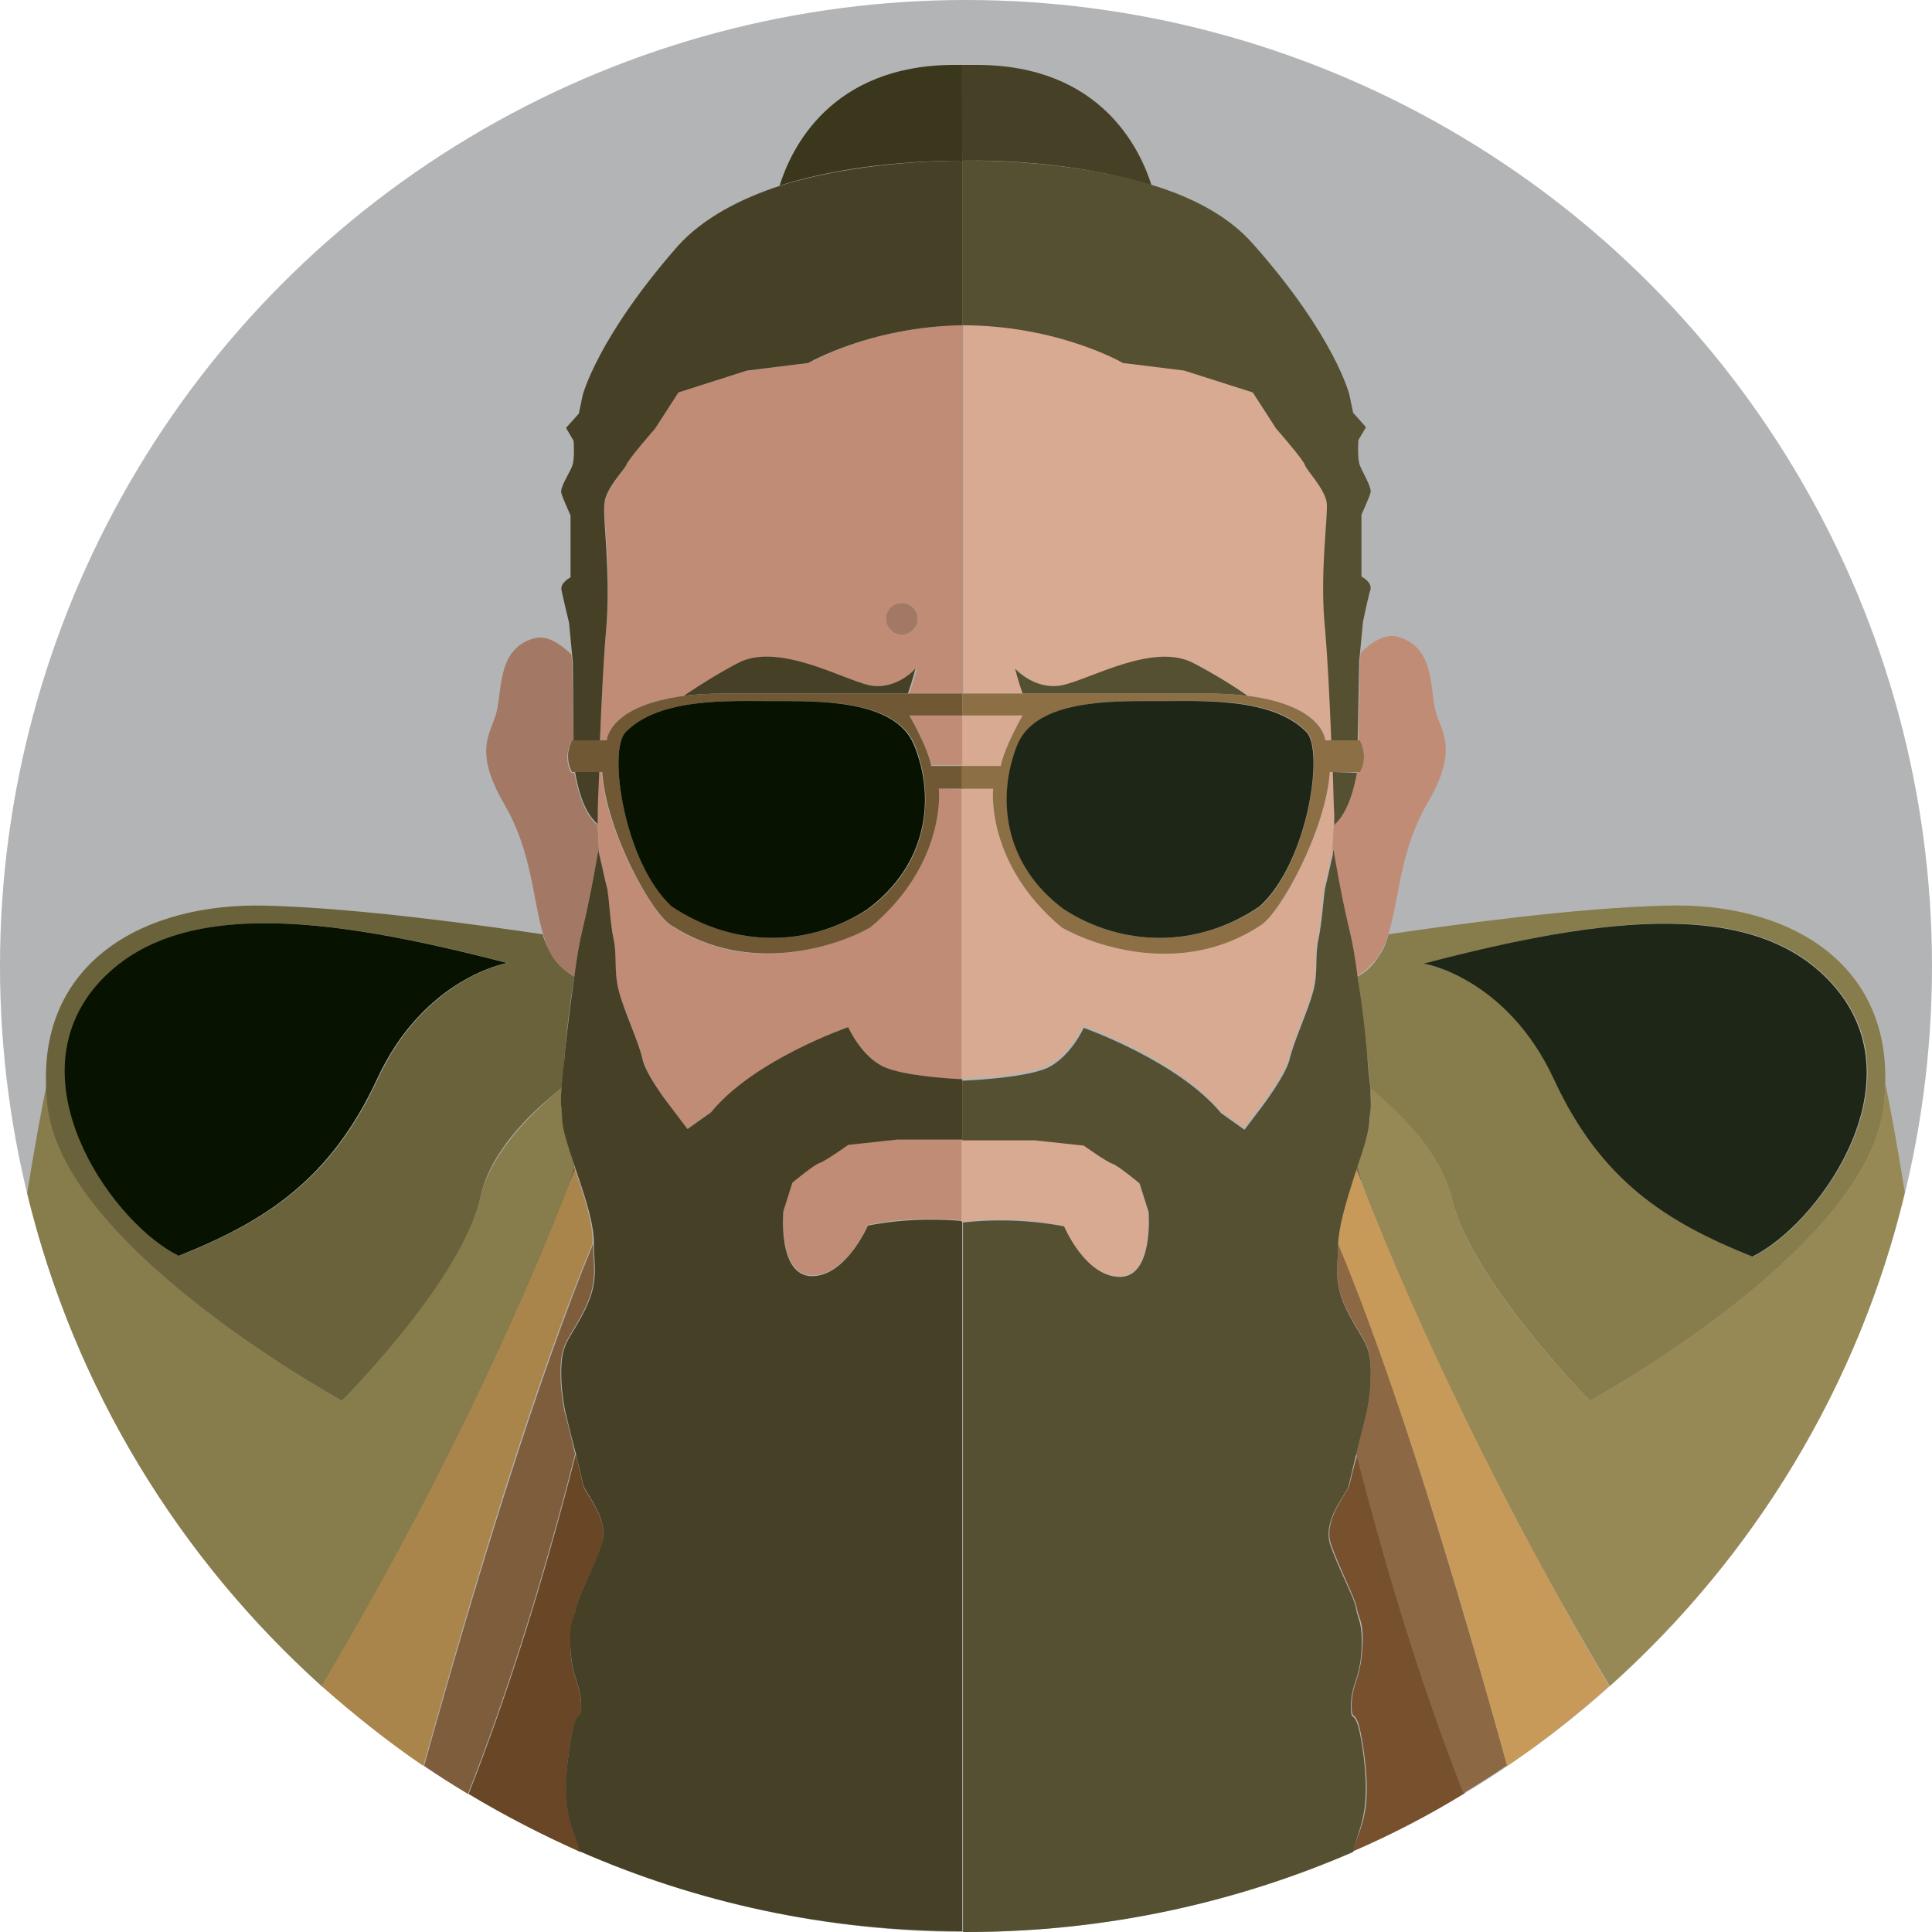 <svg xmlns="http://www.w3.org/2000/svg" width="256" height="256"><circle fill="#B2B4B5" cx="128" cy="128" r="128"/><path fill="#694625" d="M75.3 232.8c1-7.7 1.7-3.8 1.7-6.7s-1.2-3.6-1.4-7.4c-.2-3.8.5-4.1.7-5.5s2.2-5 3.4-8.4c1.2-3.4-2.2-6.9-2.4-7.9-.1-.4-.5-2.2-1-4.2-4.6 18-9.4 32.8-14.2 45 4.8 2.9 9.7 5.4 14.8 7.7 0-.1-.1-.2-.1-.4-.8-2.7-2.4-4.6-1.5-12.2z"/><path fill="#7E5D3C" d="M76.2 155c-.1-.2-.1-.4-.2-.6-.2 1-.5 2-.8 3.1.4-.9.7-1.7 1-2.5zm-1.4 32s-.7-3.1-.5-6.2c.2-3.1 1.2-3.4 3.1-7.2s1.2-6 1.2-8.4v-.4C71.1 183 63 209.6 56.2 234c1.9 1.3 3.8 2.5 5.8 3.7 4.8-12.2 9.6-27 14.2-45-.6-2.7-1.4-5.7-1.4-5.7z"/><path fill="#877C4B" d="M75.3 157.5c.3-1 .5-2 .8-3.1-1.9-5.5-1.4-5.5-1.7-7.4-.1-.7 0-1.8 0-2.8-4.5 3.7-9.4 8.8-10.7 14.3-2.4 11-18.4 27.1-18.4 27.1S9.4 166 6.5 147.3c-.2-1.3-.3-2.5-.3-3.7-.8 3.9-1.7 8.9-2.6 14.5 6.2 25.7 20.1 48.3 39.1 65.4 17.4-29.5 27.8-53.8 32.6-66z"/><path fill="#6A623A" d="M45.3 185.6s16-16 18.4-27.1c1.2-5.6 6.1-10.7 10.7-14.3.2-1.8.4-3.7.4-4.1 0-.5.5-5.8 1.3-10.7-1.1-.6-2.1-1.5-2.9-2.7-.5-.9-1-1.8-1.3-2.9-8.8-1.3-24.8-3.5-36.7-3.8-16.1-.4-29.6 7.4-29.1 23.6 0 1.2.1 2.4.3 3.7 3 18.7 38.9 38.3 38.9 38.3zm22-58s-11 1.9-17.2 15.3-14.8 18.9-26.3 23.5c-8.4-4.1-21.6-22-11.5-35 10-12.9 31.1-10 55-3.8z"/><path fill="#071300" d="M23.7 166.4c11.5-4.6 20.1-10.1 26.3-23.5s17.2-15.3 17.2-15.3c-23.9-6.2-45-9.1-55.1 3.8-9.9 13 3.3 31 11.6 35z"/><path fill="#A37864" d="M76.1 129.4c.3-2.4.7-4.7 1.1-6.3 1.2-5 2.1-10.6 2.1-10.6s.1.3.1.7c-.1-1.7-.2-3.4-.3-5.2v1.3c-2-1.8-2.7-5.3-3-6.9h-.4s-1.2-1.8 0-4.2h.3l-.2-10.5-.1-1c-1.6-1.5-3.3-2.6-5-2.1-4.5 1.3-4.2 6.1-4.8 9.3-.6 3.2-3.5 5.1 1 12.8 3.6 6.2 3.7 12.6 5.1 17.2.3 1.1.7 2.1 1.3 2.9.7 1.1 1.7 2 2.8 2.6z"/><path fill="#C08C76" d="M124.3 104.5s1.1 9.9-9.1 18.4c-4.6 2.6-16.1 6.4-26.2-.2-2.7-1.5-8.8-12.8-9.3-20.4h-.4c-.1 2.4-.1 4.4-.2 5.7.1 1.8.2 3.5.3 5.2.3 1.2.8 3.6 1 4.3.2 1 .4 4.5.9 6.9s0 4.3.7 6.9 2.6 6.7 3.1 8.9 3.8 6.5 3.8 6.5l2.2 2.9 3.1-2.2c5.7-6.9 18.2-11.3 18.2-11.3s1.7 3.8 4.8 5.3c2.5 1.1 8.1 1.5 10.3 1.6v-38.4l-3.2-.1zm-3.8-9.8s2.4 4.2 2.9 6.7h4.2v-6.7h-7.1zm-8.1 56.9s-3.1 2.2-3.8 2.4c-.7.2-3.6 2.6-3.6 2.6l-1.2 3.8s-.7 8.6 3.8 8.6c4.6 0 7.4-6.7 7.4-6.7 5.5-1.1 10.4-.8 12.5-.6v-10.9h-8.6l-6.5.8zM90.7 92.2c2.1-1.5 4.8-3.1 7.1-4.3 5.3-2.9 13.9 2.2 17.5 2.9 3.6.7 6.2-2.2 6.2-2.2s-.4 1.6-1 3.3h7.1V43.1c-12.2.2-20.4 5-20.4 5l-8.1 1-9.2 2.9-3.1 4.8s-3.6 4.1-3.8 4.8c-.2.7-2.6 3.1-2.9 5-.2 1.9 1 9.6.2 17-.3 3.5-.6 9.3-.8 14.5h.9s.2-4.6 10.3-5.9zm28.8-12.3c1.2 0 2.1.9 2.1 2.1s-.9 2.1-2.1 2.1-2.1-.9-2.1-2.1 1-2.1 2.1-2.1z"/><path fill="#464126" d="M115.2 90.8c-3.6-.8-12.2-5.8-17.5-2.9-2.3 1.2-4.9 2.8-7.1 4.3 1.6-.2 3.4-.3 5.5-.3h24.2c.6-1.7 1-3.3 1-3.3s-2.5 2.9-6.1 2.2z"/><path fill="#3B371D" d="M127.5 21.3V8.6h-1c-16.5 0-21.7 11.2-23.2 16 10-3.2 21-3.3 24.2-3.3z"/><path fill="#464126" d="M76 98.1h3.5c.2-5.2.5-11.1.8-14.5.7-7.4-.5-15.1-.2-17 .2-1.9 2.6-4.3 2.9-5 .2-.7 3.8-4.8 3.8-4.8l3.1-4.8 9.1-2.9 8.1-1s8.2-4.8 20.4-5V21.3c-3.2 0-14.2.2-24.1 3.3-5.2 1.7-10.1 4.2-13.5 7.9-10.8 12.3-12.7 19.9-12.7 19.9l-.5 2.4-1.7 1.9 1 1.7s.2 2.4-.2 3.4-1.7 2.9-1.4 3.6c.2.7 1.2 2.9 1.2 2.9v8.2s-1.4.7-1.2 1.7c.2 1 1 4.3 1 4.3l.4 4.2.1 1 .1 10.4zm.2 4.2c.3 1.7 1 5.2 3 6.9v-1.3c0-1.2.1-3.3.2-5.7l-3.2.1z"/><path fill="#AA854B" d="M76.2 155c-.3.8-.6 1.6-1 2.5-4.7 12.1-15.1 36.5-32.6 65.9 4.3 3.8 8.8 7.4 13.5 10.6 6.8-24.4 14.8-51 22.4-69.2.1-2.2-.6-4.9-2.3-9.8z"/><path fill="#464126" d="M127.5 161.9v-.1c-2-.2-6.9-.5-12.5.6 0 0-2.9 6.7-7.4 6.7-4.6 0-3.8-8.6-3.8-8.6l1.2-3.8s2.9-2.4 3.6-2.6c.7-.2 3.8-2.4 3.8-2.4l6.5-.7h8.6v-8c-2.2-.1-7.8-.5-10.3-1.6-3.1-1.4-4.8-5.3-4.8-5.3s-12.5 4.3-18.2 11.3l-3.1 2.2-2.2-2.9s-3.4-4.3-3.8-6.5c-.5-2.2-2.4-6.2-3.1-8.9s-.2-4.6-.7-6.9-.6-5.9-.9-6.9c-.2-.7-.7-3.1-1-4.3-.1-.4-.1-.7-.1-.7s-.9 5.6-2.1 10.6c-.4 1.6-.8 3.9-1.1 6.3-.7 4.9-1.3 10.2-1.3 10.7 0 .4-.3 2.3-.4 4.1-.1 1.1-.1 2.1 0 2.8.2 1.9-.2 1.9 1.7 7.4.1.2.1.4.2.6 1.7 4.9 2.4 7.6 2.4 9.8v.4c0 2.4.7 4.6-1.2 8.4-1.9 3.8-2.9 4.1-3.1 7.2-.2 3.1.5 6.2.5 6.2s.7 3 1.4 5.6c.5 2 .9 3.8 1 4.2.2 1 3.6 4.6 2.4 7.9-1.2 3.4-3.1 6.9-3.4 8.4-.2 1.4-1 1.7-.7 5.5.2 3.8 1.4 4.6 1.4 7.4s-.7-1-1.7 6.7.7 9.6 1.4 12.2c0 .1.1.3.1.4 15.5 6.8 32.7 10.6 50.7 10.6v-94z"/><path fill="#77512D" d="M178.8 196.8c-.2 1-3.6 4.6-2.4 7.9 1.2 3.4 3.1 6.9 3.4 8.4.2 1.4 1 1.7.7 5.5-.2 3.8-1.4 4.6-1.4 7.4s.7-1 1.7 6.7-.7 9.6-1.4 12.2c0 .1-.1.3-.1.4 5.1-2.2 10.1-4.8 14.8-7.7-4.8-12.2-9.6-27-14.2-45-.6 2-1 3.8-1.1 4.2z"/><path fill="#8C6844" d="M177.3 165.2c0 2.4-.7 4.6 1.2 8.4 1.9 3.8 2.9 4.1 3.1 7.2.2 3.1-.5 6.2-.5 6.2s-.7 3-1.4 5.6c4.6 18 9.4 32.8 14.2 45 2-1.2 3.9-2.4 5.8-3.7-6.8-24.4-14.8-51-22.4-69.2v.5zm3.4-7.7c-.3-1-.5-2-.8-3.1-.1.2-.1.4-.2.6.4.8.7 1.6 1 2.5z"/><path fill="#978955" d="M249.5 147.3c-2.9 18.7-38.8 38.3-38.8 38.3s-16-16-18.4-27.1c-1.2-5.6-6.1-10.7-10.7-14.3.1 1.1.1 2.1 0 2.8-.2 1.9.2 1.9-1.7 7.4.2 1 .5 2 .8 3.1 4.7 12.1 15.1 36.5 32.6 65.9 19-17 33-39.7 39.1-65.4-.9-5.6-1.8-10.6-2.6-14.5 0 1.3-.1 2.5-.3 3.8z"/><path fill="#877C4B" d="M179.9 129.4c.7 4.9 1.3 10.2 1.3 10.7 0 .4.3 2.3.4 4.1 4.5 3.7 9.4 8.8 10.7 14.3 2.4 11 18.4 27.1 18.4 27.1s35.9-19.6 38.8-38.3c.2-1.3.3-2.5.3-3.7.5-16.2-13-24.1-29.1-23.6-11.9.3-27.9 2.5-36.7 3.8-.3 1.1-.7 2.1-1.3 2.9-.7 1.2-1.7 2.1-2.8 2.7zm63.9 2.1c10.1 12.9-3.1 30.9-11.5 35-11.5-4.6-20.1-10.1-26.3-23.5s-17.2-15.3-17.2-15.3c23.8-6.3 44.9-9.2 55 3.8z"/><path fill="#1D2617" d="M205.9 143c6.2 13.4 14.8 18.9 26.3 23.5 8.4-4.1 21.6-22 11.5-35-10.1-12.9-31.1-10.1-55.1-3.8.1-.1 11.1 1.9 17.3 15.3z"/><path fill="#C08C76" d="M180 98.1h.2c1.2 2.3 0 4.2 0 4.2h-.4c-.3 1.7-1 5.2-3 6.9v-1.3c-.1 1.8-.2 3.5-.3 5.2.1-.4.1-.7.1-.7s.9 5.6 2.1 10.6c.4 1.6.8 3.9 1.1 6.3 1.1-.6 2.1-1.5 2.9-2.7.5-.9 1-1.8 1.3-2.9 1.4-4.6 1.5-11 5.1-17.2 4.5-7.7 1.6-9.6 1-12.8-.6-3.2-.3-8-4.8-9.3-1.7-.5-3.5.6-5 2.1l-.1 1-.2 10.6z"/><path fill="#D8AA91" d="M132.6 101.5c.5-2.6 2.9-6.7 2.9-6.7h-8v6.7h5.1zm-4.1-9.6h7.1c-.6-1.7-1-3.3-1-3.3s2.6 2.9 6.2 2.2c3.6-.7 12.2-5.7 17.5-2.9 2.3 1.2 4.9 2.8 7.1 4.3 10.1 1.3 10.3 5.9 10.3 5.9h.9c-.2-5.2-.5-11.1-.8-14.5-.7-7.4.5-15.1.2-17-.2-1.9-2.6-4.3-2.9-5-.2-.7-3.8-4.8-3.8-4.8l-3.1-4.8-9.1-2.9-8.1-1s-8.6-5-21.3-5v48.8h.8zm-1 70s6.2-1 13.4.5c0 0 2.9 6.7 7.4 6.7 4.6 0 3.8-8.6 3.8-8.6l-1.2-3.8s-2.9-2.4-3.6-2.6c-.7-.2-3.8-2.4-3.8-2.4l-6.5-.7h-9.6v10.9h.1zm49.1-59.6h-.4c-.5 7.7-6.6 19-9.3 20.4-10.1 6.5-21.6 2.8-26.2.2-10.2-8.5-9.1-18.4-9.1-18.4h-4.2v38.4s8.1-.2 11.3-1.7c3.1-1.4 4.8-5.3 4.8-5.3s12.5 4.3 18.2 11.3l3.1 2.2 2.2-2.9s3.4-4.3 3.8-6.5c.5-2.2 2.4-6.2 3.1-8.9s.2-4.6.7-6.9.6-5.9.9-6.9c.2-.7.7-3.1 1-4.3.1-1.7.2-3.4.3-5.2 0-1.1-.1-3.1-.2-5.5z"/><path fill="#565032" d="M165.3 92.2c-2.1-1.5-4.8-3.1-7.1-4.3-5.3-2.9-13.9 2.2-17.5 2.9-3.6.7-6.2-2.2-6.2-2.2s.4 1.6 1 3.3h24.2c2.2 0 4 .1 5.6.3z"/><path fill="#464126" d="M127.5 21.3s13.3-.5 25.1 3.3c-1.5-4.8-6.7-16-23.2-16h-2l.1 12.7z"/><path fill="#565032" d="M176.6 102.3c.1 2.4.1 4.4.2 5.7v1.3c2-1.8 2.7-5.3 3-6.9l-3.2-.1zm-49.1-81v21.8c12.7 0 21.3 5 21.3 5l8.1 1L166 52l3.1 4.8s3.6 4.1 3.8 4.8 2.6 3.1 2.9 5c.2 1.9-1 9.6-.2 17 .3 3.5.6 9.3.8 14.5h3.5l.2-10.5.1-1 .4-4.2s.7-3.4 1-4.3c.2-1-1.2-1.7-1.2-1.7v-8.2s1-2.2 1.2-2.9c.2-.7-1-2.6-1.4-3.6s-.2-3.4-.2-3.4l1-1.7-1.7-1.9-.5-2.4s-1.9-7.7-12.7-19.9c-3.3-3.8-8.2-6.3-13.5-7.9-11.8-3.6-25.1-3.2-25.1-3.2z"/><path fill="#C79A59" d="M180.7 157.5c-.3-.9-.7-1.7-1-2.5-1.7 4.9-2.4 7.6-2.4 9.8 7.6 18.2 15.7 44.8 22.4 69.2 4.8-3.2 9.3-6.8 13.5-10.6-17.3-29.4-27.7-53.7-32.5-65.9z"/><path fill="#565032" d="M180.7 232.8c-1-7.7-1.7-3.8-1.7-6.7s1.2-3.6 1.4-7.4c.2-3.8-.5-4.1-.7-5.5s-2.2-5-3.4-8.4 2.2-6.9 2.4-7.9c.1-.4.5-2.2 1-4.2.7-2.7 1.4-5.6 1.4-5.6s.7-3.1.5-6.2c-.2-3.1-1.2-3.4-3.1-7.2-1.9-3.8-1.2-6-1.2-8.4v-.4c.1-2.2.8-4.9 2.4-9.8.1-.2.1-.4.2-.6 1.9-5.5 1.4-5.5 1.7-7.4.1-.7 0-1.8 0-2.8-.2-1.8-.4-3.7-.4-4.1 0-.5-.5-5.8-1.3-10.7-.3-2.4-.7-4.7-1.1-6.3-1.2-5-2.1-10.6-2.1-10.6s-.1.3-.1.7c-.3 1.2-.8 3.6-1 4.3-.2 1-.4 4.5-.9 6.9s0 4.3-.7 6.9-2.6 6.7-3.1 8.9-3.8 6.5-3.8 6.5l-2.2 2.9-3.1-2.2c-5.7-6.9-18.2-11.3-18.2-11.3s-1.7 3.8-4.8 5.3c-3.1 1.4-11.3 1.7-11.3 1.7v7.9h9.6l6.5.7s3.1 2.2 3.8 2.4 3.6 2.6 3.6 2.6l1.2 3.8s.7 8.6-3.8 8.6c-4.6 0-7.4-6.7-7.4-6.7-7.2-1.4-13.4-.5-13.4-.5v94h.5c18.2 0 35.5-3.8 51.2-10.6 0-.1.1-.2.1-.4.6-2.7 2.2-4.6 1.3-12.2z"/><circle fill="#A37864" cx="119.5" cy="82" r="2.1"/><path fill="#715835" d="M79.4 102.3h.4c.5 7.7 6.6 19 9.3 20.4 10.1 6.5 21.6 2.8 26.2.2 10.2-8.5 9.1-18.4 9.1-18.4h3.2v-3h-4.2c-.5-2.6-2.9-6.7-2.9-6.7h7v-2.9H96.2c-2.1 0-4 .1-5.5.3-10.1 1.3-10.3 5.9-10.3 5.9h-4.6c-1.2 2.3 0 4.2 0 4.2h3.6zm3.5-5.3c4.5-4.6 13.7-4.1 19.6-4.1s16.2-.3 18.7 5.8c2.8 7 1.8 15.9-6.2 21.8-7.6 4.9-17.5 5.3-25.9-.4-6.4-5.8-8.6-20.7-6.2-23.1z"/><path fill="#071300" d="M89 120.1c8.5 5.7 18.4 5.3 25.9.4 8-5.9 9.1-14.8 6.2-21.8-2.5-6.1-12.9-5.8-18.7-5.8s-15-.5-19.5 4.1c-2.4 2.4-.2 17.3 6.1 23.1z"/><path fill="#8D6F45" d="M165.3 92.2c-1.6-.2-3.4-.3-5.5-.3h-32.3v2.9h8s-2.4 4.2-2.9 6.7h-5.2v3h4.2s-1.1 9.9 9.1 18.4c4.6 2.6 16.1 6.4 26.2-.2 2.7-1.5 8.8-12.8 9.3-20.4h4s1.2-1.8 0-4.2h-4.6s-.2-4.6-10.3-5.9zm1.7 27.9c-8.5 5.7-18.4 5.3-25.9.4-8-5.9-9.1-14.8-6.2-21.8 2.5-6.1 12.9-5.8 18.7-5.8s15.1-.6 19.6 4.1c2.3 2.4.1 17.3-6.2 23.1z"/><path fill="#1D2617" d="M173.1 97c-4.5-4.6-13.7-4.1-19.6-4.1s-16.2-.3-18.7 5.8c-2.8 7-1.8 15.9 6.2 21.8 7.6 4.9 17.5 5.3 25.9-.4 6.4-5.8 8.6-20.7 6.2-23.1z"/></svg>